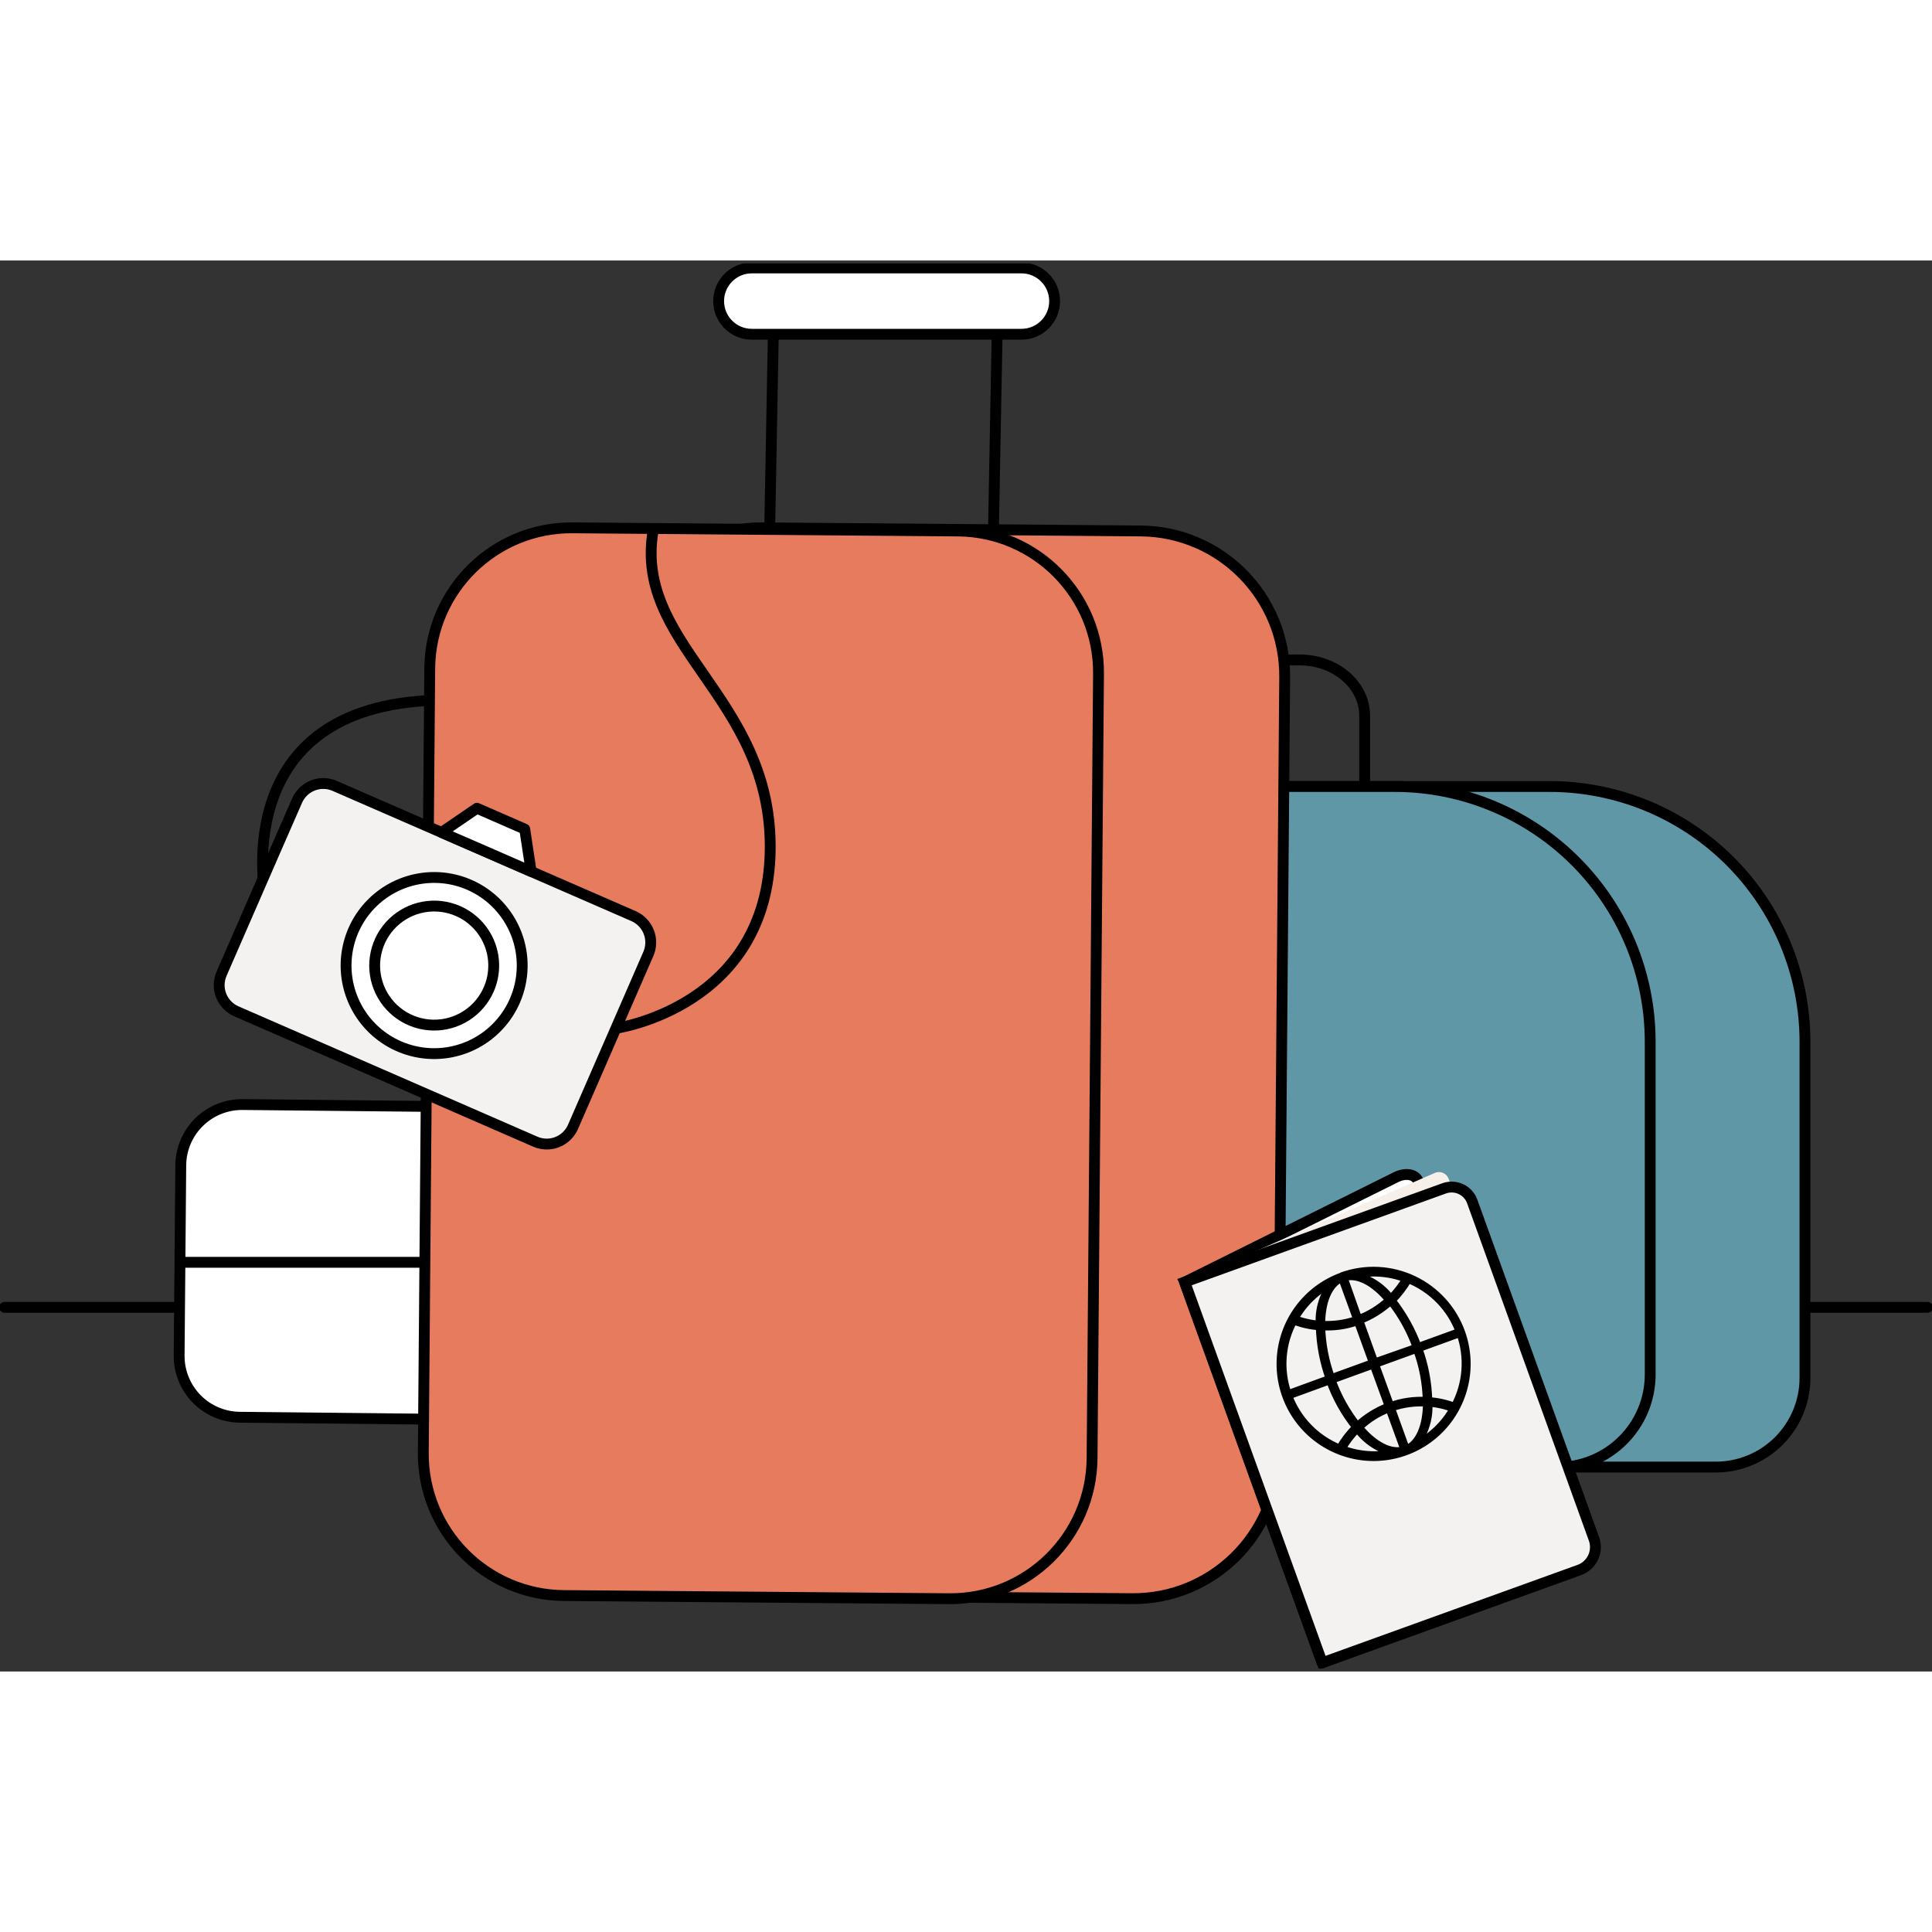<svg width="45" height="45" viewBox="0 0 178 130" fill="none" xmlns="http://www.w3.org/2000/svg">
<rect x="0" y="0" width="178" height="130" fill="#333333" stroke="none"/>
<g clip-path="url(#clip0_1147_11326)">
<path d="M0.417 96.448H177.583" stroke="black" stroke-linecap="round" stroke-linejoin="round"/>
<path d="M61.969 106.983L22.106 106.574C21.365 106.569 20.632 106.417 19.95 106.128C19.267 105.84 18.648 105.42 18.128 104.892C17.608 104.364 17.197 103.738 16.918 103.052C16.639 102.365 16.499 101.63 16.504 100.889L16.655 83.358C16.668 81.862 17.274 80.433 18.34 79.385C19.406 78.336 20.845 77.753 22.34 77.764L62.211 78.165C62.544 78.165 62.875 78.232 63.183 78.361C63.49 78.491 63.769 78.68 64.002 78.919C64.236 79.158 64.419 79.441 64.541 79.752C64.664 80.062 64.723 80.394 64.715 80.728L64.523 104.462C64.516 105.134 64.244 105.777 63.766 106.249C63.287 106.721 62.641 106.985 61.969 106.983Z" fill="white" stroke="black" stroke-miterlimit="10"/>
<path d="M64.498 92.299H16.58" stroke="black" stroke-miterlimit="10"/>
<path d="M72.88 48.462H142.754C145.845 48.46 148.906 49.067 151.762 50.248C154.618 51.429 157.213 53.162 159.4 55.347C161.586 57.532 163.32 60.126 164.503 62.981C165.687 65.836 166.296 68.897 166.296 71.987V102.951C166.296 105.13 165.43 107.219 163.89 108.759C162.349 110.3 160.26 111.165 158.081 111.165H72.88V48.462Z" fill="#6097A7" stroke="black" stroke-linecap="round" stroke-linejoin="round"/>
<path d="M58.612 48.462H128.512C134.751 48.462 140.735 50.941 145.147 55.353C149.559 59.764 152.037 65.748 152.037 71.987V102.634C152.037 104.905 151.135 107.084 149.528 108.69C147.922 110.296 145.743 111.199 143.472 111.199H58.612V48.462Z" fill="#6097A7" stroke="black" stroke-linecap="round" stroke-linejoin="round"/>
<path d="M101.289 48.395V41.959C101.289 39.112 103.977 36.8 107.291 36.8H119.73C123.069 36.8 125.732 39.112 125.732 41.959V48.395" stroke="black" stroke-miterlimit="10"/>
<path d="M91.963 1.637L91.204 42.393" stroke="black" stroke-miterlimit="10"/>
<path d="M71.344 1.637L70.584 42.393" stroke="black" stroke-miterlimit="10"/>
<path d="M94.109 0.686H69.265C67.577 0.686 66.21 2.054 66.21 3.741C66.21 5.429 67.577 6.796 69.265 6.796H94.109C95.797 6.796 97.165 5.429 97.165 3.741C97.165 2.054 95.797 0.686 94.109 0.686Z" fill="white" stroke="black" stroke-miterlimit="10"/>
<path d="M105.106 24.918L70.22 24.631C62.839 24.571 56.806 30.505 56.746 37.887L56.158 109.528C56.097 116.91 62.032 122.943 69.413 123.003L104.299 123.289C111.68 123.35 117.713 117.415 117.774 110.034L118.361 38.392C118.422 31.011 112.487 24.978 105.106 24.918Z" fill="#E67B5E" stroke="black" stroke-linecap="round" stroke-linejoin="round"/>
<path d="M88.26 24.921L52.756 24.63C45.546 24.571 39.652 30.368 39.593 37.579L39 109.838C38.941 117.049 44.739 122.943 51.949 123.002L87.453 123.293C94.664 123.352 100.557 117.555 100.616 110.344L101.209 38.084C101.268 30.874 95.471 24.98 88.26 24.921Z" fill="#E67B5E" stroke="black" stroke-linecap="round" stroke-linejoin="round"/>
<path d="M142.061 119.121L121.808 129.198L109.136 94.135L128.545 84.493C129.455 84.009 130.415 84.151 130.674 84.852L142.604 117.886C142.651 118.003 142.674 118.128 142.672 118.255C142.67 118.381 142.644 118.506 142.593 118.621C142.542 118.737 142.469 118.842 142.378 118.929C142.287 119.016 142.179 119.084 142.061 119.13V119.121Z" fill="white" stroke="black" stroke-linecap="round" stroke-linejoin="round"/>
<path d="M144.924 119.096L121.808 129.189L109.136 94.127L132.26 84.034C132.38 83.993 132.506 83.976 132.632 83.985C132.758 83.993 132.881 84.026 132.994 84.082C133.108 84.137 133.209 84.215 133.292 84.31C133.375 84.405 133.439 84.515 133.479 84.635L145.475 117.861C145.565 118.098 145.558 118.361 145.454 118.592C145.351 118.823 145.161 119.005 144.924 119.096Z" fill="#F6EFEA"/>
<path d="M109.153 94.118L133.053 85.486C133.557 85.304 134.113 85.329 134.598 85.556C135.083 85.783 135.459 86.193 135.641 86.697L146.853 117.769C147.058 118.326 147.033 118.941 146.784 119.48C146.535 120.018 146.082 120.436 145.526 120.641L121.825 129.198L109.161 94.135L109.153 94.118Z" fill="#F3F2F0" stroke="black" stroke-miterlimit="10"/>
<path d="M134.013 105.597C133.243 105.3 132.433 105.123 131.609 105.071C131.57 103.415 131.26 101.777 130.691 100.221L134.531 98.827C134.924 99.929 135.081 101.101 134.992 102.267C134.902 103.433 134.569 104.568 134.013 105.597ZM131.617 105.247C132.407 105.305 133.183 105.479 133.921 105.764C133.111 107.226 131.877 108.407 130.382 109.154C131.272 108.054 131.713 106.658 131.617 105.247ZM123.62 109.504C124.009 108.815 124.492 108.182 125.056 107.626C125.889 108.773 127.122 109.565 128.512 109.846C126.883 110.218 125.181 110.098 123.62 109.504ZM118.703 104.579L122.526 103.185C123.078 104.746 123.891 106.203 124.93 107.492C124.347 108.076 123.842 108.733 123.428 109.446C122.345 109.007 121.366 108.348 120.553 107.51C119.739 106.672 119.109 105.674 118.703 104.579ZM119.179 97.675C119.948 97.976 120.759 98.156 121.583 98.209C121.623 99.856 121.931 101.486 122.493 103.034L118.653 104.437C118.262 103.336 118.107 102.165 118.198 101C118.289 99.835 118.623 98.702 119.179 97.675ZM121.575 98.034C120.783 97.975 120.004 97.8 119.262 97.516C120.076 96.058 121.309 94.877 122.802 94.127C121.915 95.228 121.477 96.623 121.575 98.034ZM129.572 93.776C129.177 94.462 128.691 95.091 128.128 95.646C127.288 94.512 126.05 93.737 124.663 93.476C126.294 93.096 128.002 93.215 129.564 93.818L129.572 93.776ZM126.642 101.515L125.248 97.65C126.315 97.244 127.293 96.634 128.128 95.855C129.154 97.146 129.959 98.599 130.507 100.154L126.642 101.515ZM128.103 105.539L126.7 101.674L130.524 100.288C131.093 101.814 131.401 103.426 131.434 105.055C130.299 104.985 129.163 105.15 128.094 105.539H128.103ZM128.161 105.697C129.216 105.326 130.334 105.169 131.45 105.238C131.45 107.375 130.774 109.028 129.547 109.529L128.161 105.697ZM127.994 105.756L129.388 109.588C128.128 109.988 126.558 109.145 125.214 107.509C126.012 106.737 126.962 106.14 128.003 105.756H127.994ZM126.533 101.732L127.936 105.581C126.867 105.983 125.888 106.593 125.056 107.375C124.041 106.098 123.242 104.662 122.693 103.126L126.533 101.732ZM125.089 97.742L126.475 101.573L122.651 102.959C122.094 101.435 121.786 99.831 121.741 98.209C122.875 98.29 124.013 98.131 125.081 97.742H125.089ZM125.031 97.583C123.976 97.953 122.857 98.109 121.741 98.042C121.741 95.905 122.409 94.252 123.637 93.751L125.031 97.583ZM123.803 93.693C125.064 93.292 126.625 94.127 127.978 95.771C127.16 96.534 126.202 97.129 125.156 97.525L123.803 93.693ZM134.472 98.702L130.632 100.096C130.067 98.55 129.258 97.104 128.236 95.813C128.819 95.229 129.324 94.573 129.739 93.86C130.822 94.291 131.803 94.945 132.619 95.779C133.434 96.613 134.065 97.609 134.472 98.702ZM123.62 93.593C122.023 94.173 120.635 95.213 119.629 96.582C118.624 97.951 118.047 99.587 117.972 101.284C117.896 102.981 118.325 104.662 119.205 106.115C120.084 107.568 121.375 108.728 122.914 109.447C124.452 110.167 126.169 110.415 127.849 110.158C129.528 109.902 131.093 109.154 132.347 108.009C133.601 106.863 134.488 105.371 134.894 103.722C135.301 102.073 135.209 100.341 134.631 98.743C133.86 96.604 132.272 94.858 130.217 93.887C128.161 92.915 125.804 92.797 123.662 93.559L123.62 93.593Z" fill="black" stroke="black" stroke-width="0.7" stroke-linecap="round" stroke-linejoin="round"/>
<path d="M56.768 70.735C56.768 70.735 70.717 68.773 70.96 54.389C71.202 40.005 57.886 35.431 60.282 24.336" stroke="black" stroke-miterlimit="10"/>
<path d="M24.485 58.856C24.485 58.856 20.837 41.642 39.253 40.556" stroke="black" stroke-miterlimit="10"/>
<path d="M58.379 60.408L30.83 48.404C30.192 48.126 29.47 48.113 28.823 48.366C28.175 48.62 27.654 49.12 27.374 49.756L25.337 54.414L20.411 65.718C20.134 66.357 20.122 67.079 20.377 67.727C20.632 68.375 21.134 68.896 21.772 69.174L49.321 81.187C49.96 81.465 50.683 81.479 51.332 81.225C51.981 80.972 52.504 80.472 52.786 79.835L57.711 68.531L59.74 63.873C60.015 63.233 60.026 62.51 59.771 61.861C59.517 61.212 59.016 60.691 58.379 60.408Z" fill="#F3F2F0" stroke="black" stroke-miterlimit="10"/>
<path d="M47.434 68.206C46.792 69.677 45.727 70.925 44.375 71.791C43.023 72.657 41.445 73.103 39.84 73.071C38.234 73.04 36.675 72.533 35.357 71.615C34.04 70.696 33.025 69.408 32.441 67.913C31.856 66.417 31.728 64.782 32.074 63.214C32.419 61.646 33.221 60.216 34.379 59.104C35.538 57.992 37 57.249 38.581 56.969C40.162 56.688 41.79 56.883 43.26 57.528C45.228 58.392 46.773 60.002 47.556 62.004C48.338 64.006 48.295 66.236 47.434 68.206Z" fill="white" stroke="black" stroke-miterlimit="10"/>
<path d="M45.03 67.154C44.597 68.148 43.878 68.991 42.965 69.577C42.053 70.163 40.986 70.465 39.902 70.445C38.818 70.425 37.763 70.085 36.873 69.466C35.982 68.847 35.295 67.978 34.898 66.968C34.501 65.959 34.413 64.854 34.644 63.794C34.874 62.734 35.414 61.767 36.195 61.014C36.975 60.261 37.962 59.756 39.029 59.564C40.097 59.371 41.197 59.5 42.192 59.933C42.852 60.22 43.45 60.635 43.95 61.154C44.45 61.672 44.844 62.285 45.107 62.955C45.371 63.626 45.5 64.342 45.486 65.062C45.473 65.783 45.318 66.493 45.03 67.154V67.154Z" stroke="black" stroke-miterlimit="10"/>
<path d="M48.344 52.386L46.641 51.643L45.648 51.209L43.945 50.466L40.681 52.695L44.312 54.273L45.306 54.707L48.937 56.293L48.344 52.386Z" fill="white" stroke="black" stroke-linecap="round" stroke-linejoin="round"/>
</g>
<defs>
<clipPath id="clip0_1147_11326">
<rect width="178" height="129.464" fill="white" transform="translate(0 0.268)"/>
</clipPath>
</defs>
</svg>
